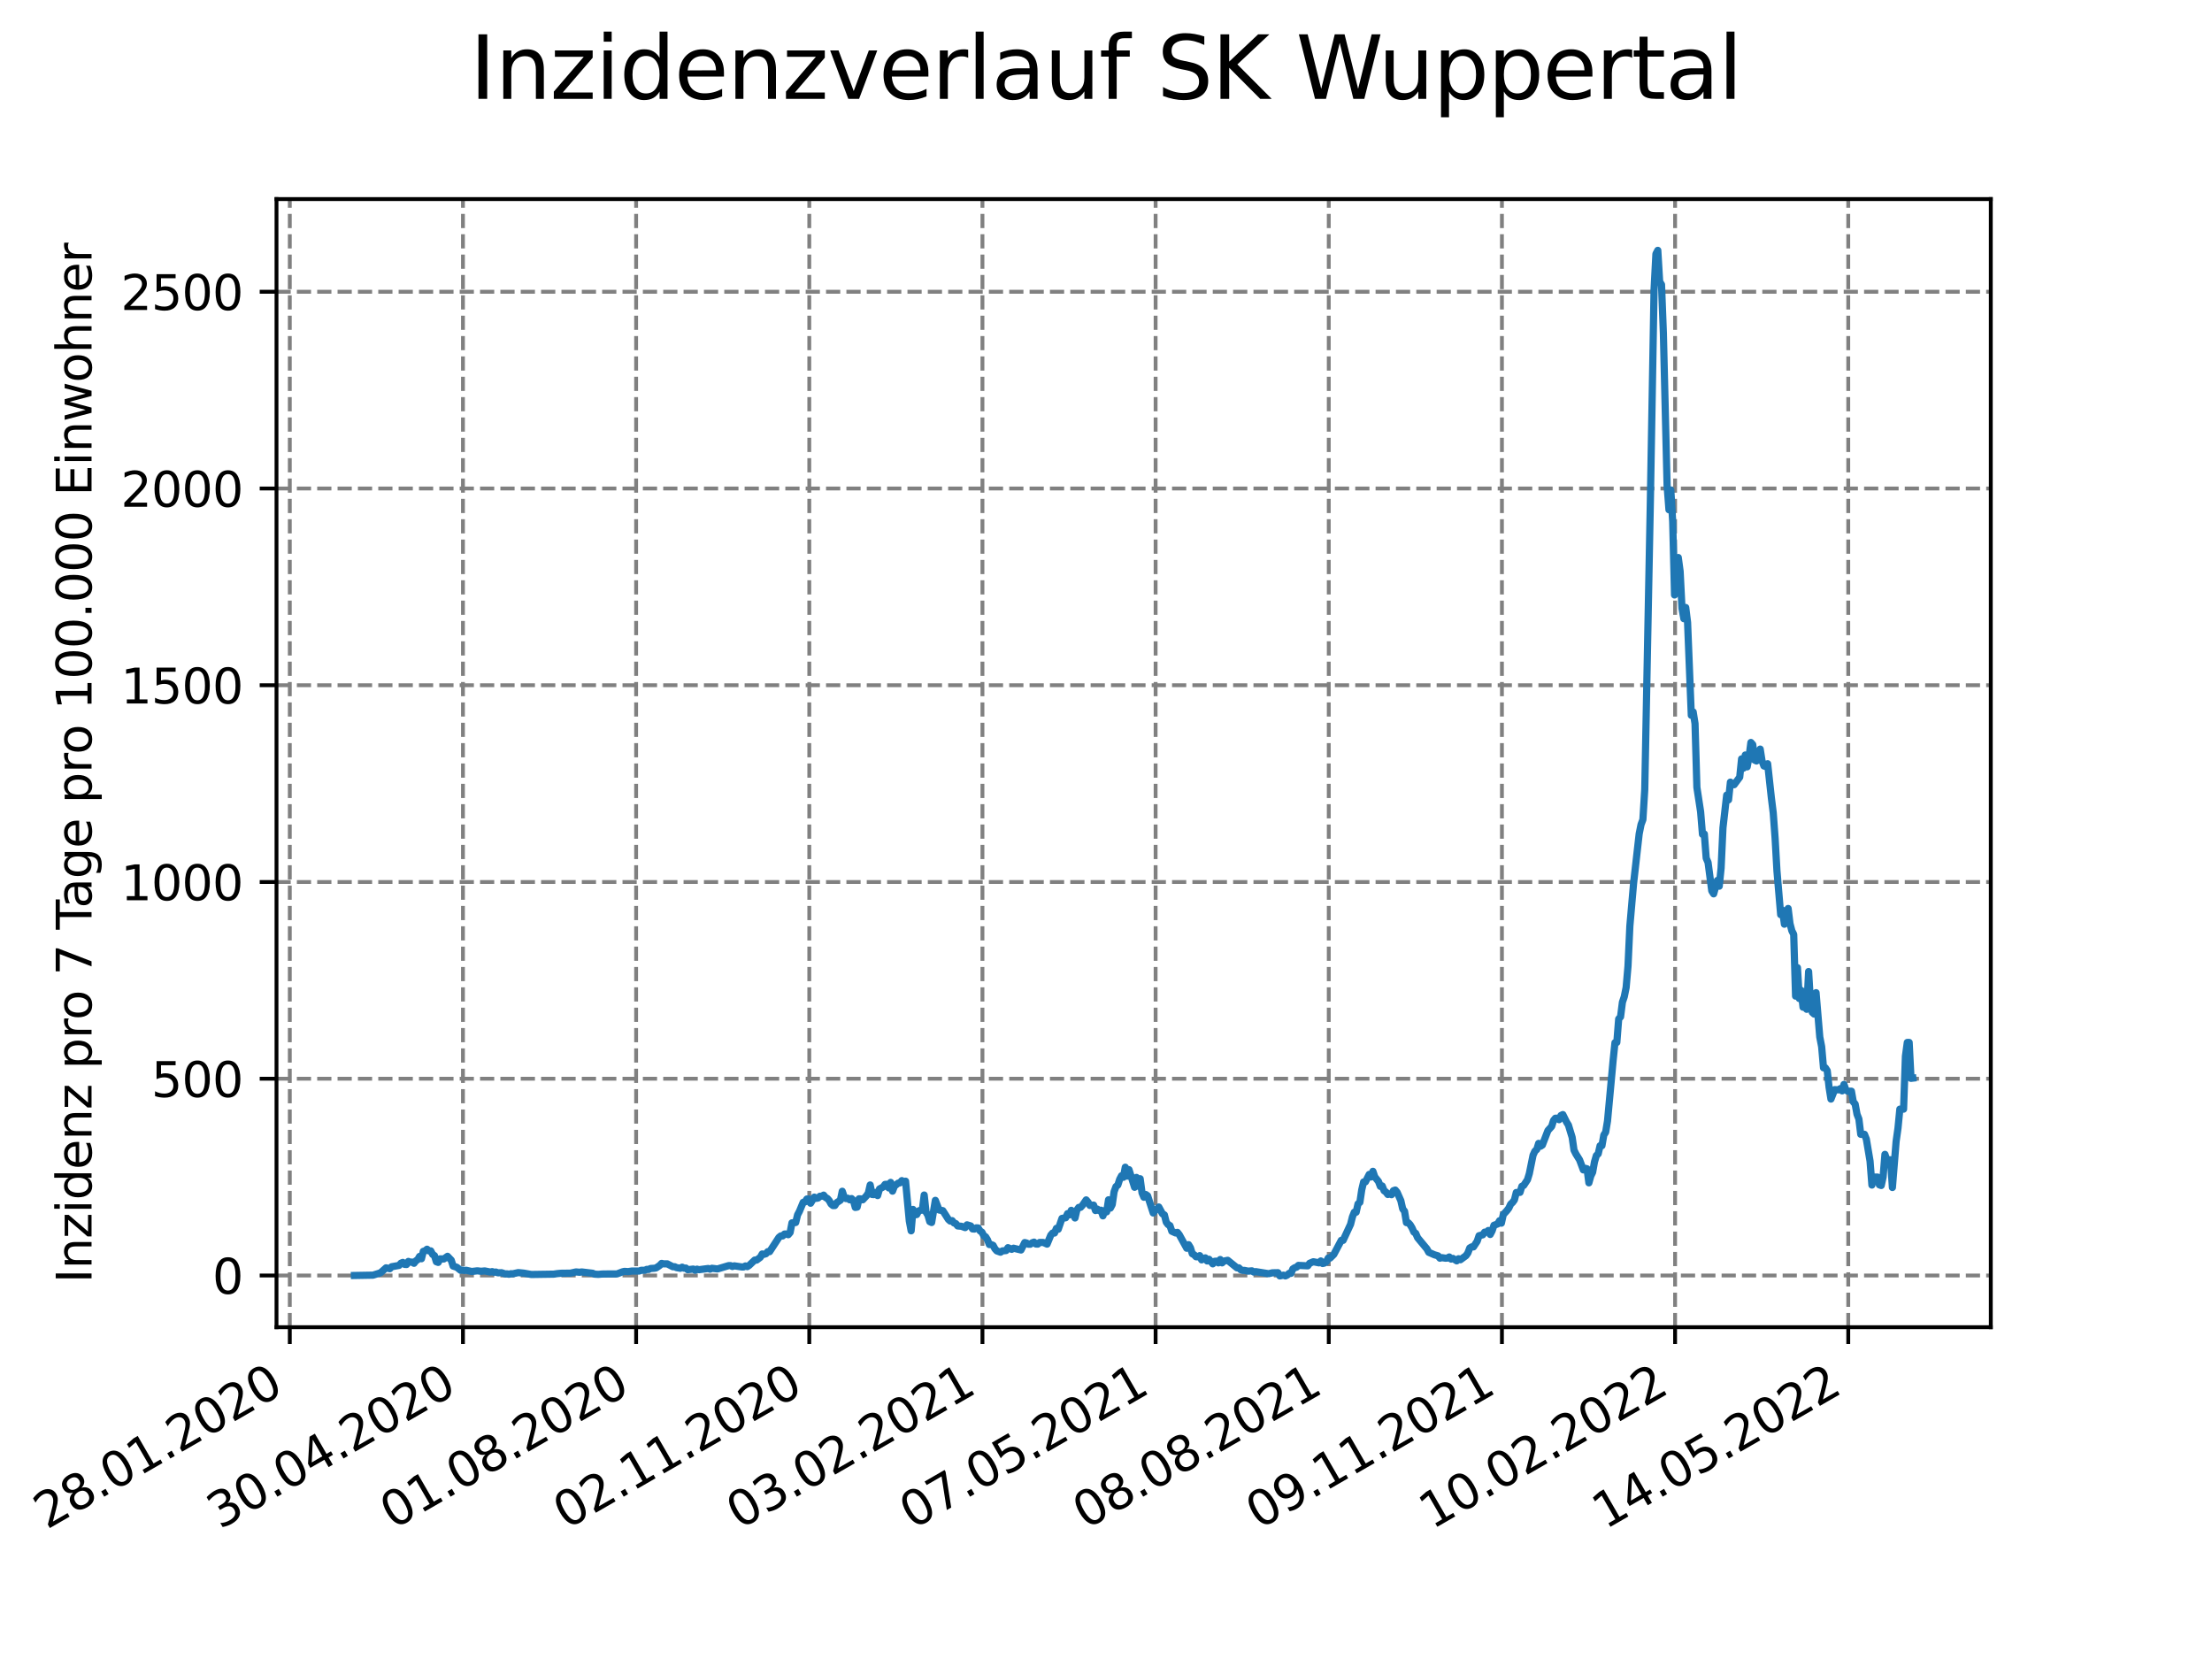 <?xml version="1.0" encoding="utf-8" standalone="no"?>
<!DOCTYPE svg PUBLIC "-//W3C//DTD SVG 1.1//EN"
  "http://www.w3.org/Graphics/SVG/1.1/DTD/svg11.dtd">
<svg xmlns:xlink="http://www.w3.org/1999/xlink" width="460.8pt" height="345.6pt" viewBox="0 0 460.8 345.6" xmlns="http://www.w3.org/2000/svg" version="1.1">
 <defs>
  <style type="text/css">*{stroke-linejoin: round; stroke-linecap: butt}</style>
 </defs>
 <g id="figure_1">
  <g id="patch_1">
   <path d="M 0 345.6 
L 460.8 345.6 
L 460.8 0 
L 0 0 
z
" style="fill: #ffffff"/>
  </g>
  <g id="axes_1">
   <g id="patch_2">
    <path d="M 57.6 276.48 
L 414.72 276.48 
L 414.72 41.472 
L 57.6 41.472 
z
" style="fill: #ffffff"/>
   </g>
   <g id="matplotlib.axis_1">
    <g id="xtick_1">
     <g id="line2d_1">
      <path d="M 60.37 276.48 
L 60.37 41.472 
" clip-path="url(#p3576ab2df7)" style="fill: none; stroke-dasharray: 2.96,1.28; stroke-dashoffset: 0; stroke: #808080; stroke-width: 0.8"/>
     </g>
     <g id="line2d_2">
      <defs>
       <path id="m876a65dd38" d="M 0 0 
L 0 3.5 
" style="stroke: #000000; stroke-width: 0.8"/>
      </defs>
      <g>
       <use xlink:href="#m876a65dd38" x="60.37" y="276.48" style="stroke: #000000; stroke-width: 0.8"/>
      </g>
     </g>
     <g id="text_1">
      <!-- 28.01.2020 -->
      <g transform="translate(9.745 318.689)rotate(-30)scale(0.1 -0.1)">
       <defs>
        <path id="DejaVuSans-32" d="M 1228 531 
L 3431 531 
L 3431 0 
L 469 0 
L 469 531 
Q 828 903 1448 1529 
Q 2069 2156 2228 2338 
Q 2531 2678 2651 2914 
Q 2772 3150 2772 3378 
Q 2772 3750 2511 3984 
Q 2250 4219 1831 4219 
Q 1534 4219 1204 4116 
Q 875 4013 500 3803 
L 500 4441 
Q 881 4594 1212 4672 
Q 1544 4750 1819 4750 
Q 2544 4750 2975 4387 
Q 3406 4025 3406 3419 
Q 3406 3131 3298 2873 
Q 3191 2616 2906 2266 
Q 2828 2175 2409 1742 
Q 1991 1309 1228 531 
z
" transform="scale(0.016)"/>
        <path id="DejaVuSans-38" d="M 2034 2216 
Q 1584 2216 1326 1975 
Q 1069 1734 1069 1313 
Q 1069 891 1326 650 
Q 1584 409 2034 409 
Q 2484 409 2743 651 
Q 3003 894 3003 1313 
Q 3003 1734 2745 1975 
Q 2488 2216 2034 2216 
z
M 1403 2484 
Q 997 2584 770 2862 
Q 544 3141 544 3541 
Q 544 4100 942 4425 
Q 1341 4750 2034 4750 
Q 2731 4750 3128 4425 
Q 3525 4100 3525 3541 
Q 3525 3141 3298 2862 
Q 3072 2584 2669 2484 
Q 3125 2378 3379 2068 
Q 3634 1759 3634 1313 
Q 3634 634 3220 271 
Q 2806 -91 2034 -91 
Q 1263 -91 848 271 
Q 434 634 434 1313 
Q 434 1759 690 2068 
Q 947 2378 1403 2484 
z
M 1172 3481 
Q 1172 3119 1398 2916 
Q 1625 2713 2034 2713 
Q 2441 2713 2670 2916 
Q 2900 3119 2900 3481 
Q 2900 3844 2670 4047 
Q 2441 4250 2034 4250 
Q 1625 4250 1398 4047 
Q 1172 3844 1172 3481 
z
" transform="scale(0.016)"/>
        <path id="DejaVuSans-2e" d="M 684 794 
L 1344 794 
L 1344 0 
L 684 0 
L 684 794 
z
" transform="scale(0.016)"/>
        <path id="DejaVuSans-30" d="M 2034 4250 
Q 1547 4250 1301 3770 
Q 1056 3291 1056 2328 
Q 1056 1369 1301 889 
Q 1547 409 2034 409 
Q 2525 409 2770 889 
Q 3016 1369 3016 2328 
Q 3016 3291 2770 3770 
Q 2525 4250 2034 4250 
z
M 2034 4750 
Q 2819 4750 3233 4129 
Q 3647 3509 3647 2328 
Q 3647 1150 3233 529 
Q 2819 -91 2034 -91 
Q 1250 -91 836 529 
Q 422 1150 422 2328 
Q 422 3509 836 4129 
Q 1250 4750 2034 4750 
z
" transform="scale(0.016)"/>
        <path id="DejaVuSans-31" d="M 794 531 
L 1825 531 
L 1825 4091 
L 703 3866 
L 703 4441 
L 1819 4666 
L 2450 4666 
L 2450 531 
L 3481 531 
L 3481 0 
L 794 0 
L 794 531 
z
" transform="scale(0.016)"/>
       </defs>
       <use xlink:href="#DejaVuSans-32"/>
       <use xlink:href="#DejaVuSans-38" x="63.623"/>
       <use xlink:href="#DejaVuSans-2e" x="127.246"/>
       <use xlink:href="#DejaVuSans-30" x="159.033"/>
       <use xlink:href="#DejaVuSans-31" x="222.656"/>
       <use xlink:href="#DejaVuSans-2e" x="286.279"/>
       <use xlink:href="#DejaVuSans-32" x="318.066"/>
       <use xlink:href="#DejaVuSans-30" x="381.689"/>
       <use xlink:href="#DejaVuSans-32" x="445.312"/>
       <use xlink:href="#DejaVuSans-30" x="508.936"/>
      </g>
     </g>
    </g>
    <g id="xtick_2">
     <g id="line2d_3">
      <path d="M 96.443 276.48 
L 96.443 41.472 
" clip-path="url(#p3576ab2df7)" style="fill: none; stroke-dasharray: 2.96,1.28; stroke-dashoffset: 0; stroke: #808080; stroke-width: 0.8"/>
     </g>
     <g id="line2d_4">
      <g>
       <use xlink:href="#m876a65dd38" x="96.443" y="276.48" style="stroke: #000000; stroke-width: 0.8"/>
      </g>
     </g>
     <g id="text_2">
      <!-- 30.04.2020 -->
      <g transform="translate(45.818 318.689)rotate(-30)scale(0.1 -0.1)">
       <defs>
        <path id="DejaVuSans-33" d="M 2597 2516 
Q 3050 2419 3304 2112 
Q 3559 1806 3559 1356 
Q 3559 666 3084 287 
Q 2609 -91 1734 -91 
Q 1441 -91 1130 -33 
Q 819 25 488 141 
L 488 750 
Q 750 597 1062 519 
Q 1375 441 1716 441 
Q 2309 441 2620 675 
Q 2931 909 2931 1356 
Q 2931 1769 2642 2001 
Q 2353 2234 1838 2234 
L 1294 2234 
L 1294 2753 
L 1863 2753 
Q 2328 2753 2575 2939 
Q 2822 3125 2822 3475 
Q 2822 3834 2567 4026 
Q 2313 4219 1838 4219 
Q 1578 4219 1281 4162 
Q 984 4106 628 3988 
L 628 4550 
Q 988 4650 1302 4700 
Q 1616 4750 1894 4750 
Q 2613 4750 3031 4423 
Q 3450 4097 3450 3541 
Q 3450 3153 3228 2886 
Q 3006 2619 2597 2516 
z
" transform="scale(0.016)"/>
        <path id="DejaVuSans-34" d="M 2419 4116 
L 825 1625 
L 2419 1625 
L 2419 4116 
z
M 2253 4666 
L 3047 4666 
L 3047 1625 
L 3713 1625 
L 3713 1100 
L 3047 1100 
L 3047 0 
L 2419 0 
L 2419 1100 
L 313 1100 
L 313 1709 
L 2253 4666 
z
" transform="scale(0.016)"/>
       </defs>
       <use xlink:href="#DejaVuSans-33"/>
       <use xlink:href="#DejaVuSans-30" x="63.623"/>
       <use xlink:href="#DejaVuSans-2e" x="127.246"/>
       <use xlink:href="#DejaVuSans-30" x="159.033"/>
       <use xlink:href="#DejaVuSans-34" x="222.656"/>
       <use xlink:href="#DejaVuSans-2e" x="286.279"/>
       <use xlink:href="#DejaVuSans-32" x="318.066"/>
       <use xlink:href="#DejaVuSans-30" x="381.689"/>
       <use xlink:href="#DejaVuSans-32" x="445.312"/>
       <use xlink:href="#DejaVuSans-30" x="508.936"/>
      </g>
     </g>
    </g>
    <g id="xtick_3">
     <g id="line2d_5">
      <path d="M 132.516 276.48 
L 132.516 41.472 
" clip-path="url(#p3576ab2df7)" style="fill: none; stroke-dasharray: 2.96,1.28; stroke-dashoffset: 0; stroke: #808080; stroke-width: 0.8"/>
     </g>
     <g id="line2d_6">
      <g>
       <use xlink:href="#m876a65dd38" x="132.516" y="276.48" style="stroke: #000000; stroke-width: 0.8"/>
      </g>
     </g>
     <g id="text_3">
      <!-- 01.08.2020 -->
      <g transform="translate(81.89 318.689)rotate(-30)scale(0.1 -0.1)">
       <use xlink:href="#DejaVuSans-30"/>
       <use xlink:href="#DejaVuSans-31" x="63.623"/>
       <use xlink:href="#DejaVuSans-2e" x="127.246"/>
       <use xlink:href="#DejaVuSans-30" x="159.033"/>
       <use xlink:href="#DejaVuSans-38" x="222.656"/>
       <use xlink:href="#DejaVuSans-2e" x="286.279"/>
       <use xlink:href="#DejaVuSans-32" x="318.066"/>
       <use xlink:href="#DejaVuSans-30" x="381.689"/>
       <use xlink:href="#DejaVuSans-32" x="445.312"/>
       <use xlink:href="#DejaVuSans-30" x="508.936"/>
      </g>
     </g>
    </g>
    <g id="xtick_4">
     <g id="line2d_7">
      <path d="M 168.588 276.48 
L 168.588 41.472 
" clip-path="url(#p3576ab2df7)" style="fill: none; stroke-dasharray: 2.96,1.28; stroke-dashoffset: 0; stroke: #808080; stroke-width: 0.8"/>
     </g>
     <g id="line2d_8">
      <g>
       <use xlink:href="#m876a65dd38" x="168.588" y="276.48" style="stroke: #000000; stroke-width: 0.8"/>
      </g>
     </g>
     <g id="text_4">
      <!-- 02.11.2020 -->
      <g transform="translate(117.963 318.689)rotate(-30)scale(0.1 -0.1)">
       <use xlink:href="#DejaVuSans-30"/>
       <use xlink:href="#DejaVuSans-32" x="63.623"/>
       <use xlink:href="#DejaVuSans-2e" x="127.246"/>
       <use xlink:href="#DejaVuSans-31" x="159.033"/>
       <use xlink:href="#DejaVuSans-31" x="222.656"/>
       <use xlink:href="#DejaVuSans-2e" x="286.279"/>
       <use xlink:href="#DejaVuSans-32" x="318.066"/>
       <use xlink:href="#DejaVuSans-30" x="381.689"/>
       <use xlink:href="#DejaVuSans-32" x="445.312"/>
       <use xlink:href="#DejaVuSans-30" x="508.936"/>
      </g>
     </g>
    </g>
    <g id="xtick_5">
     <g id="line2d_9">
      <path d="M 204.661 276.48 
L 204.661 41.472 
" clip-path="url(#p3576ab2df7)" style="fill: none; stroke-dasharray: 2.96,1.28; stroke-dashoffset: 0; stroke: #808080; stroke-width: 0.8"/>
     </g>
     <g id="line2d_10">
      <g>
       <use xlink:href="#m876a65dd38" x="204.661" y="276.48" style="stroke: #000000; stroke-width: 0.8"/>
      </g>
     </g>
     <g id="text_5">
      <!-- 03.02.2021 -->
      <g transform="translate(154.036 318.689)rotate(-30)scale(0.1 -0.1)">
       <use xlink:href="#DejaVuSans-30"/>
       <use xlink:href="#DejaVuSans-33" x="63.623"/>
       <use xlink:href="#DejaVuSans-2e" x="127.246"/>
       <use xlink:href="#DejaVuSans-30" x="159.033"/>
       <use xlink:href="#DejaVuSans-32" x="222.656"/>
       <use xlink:href="#DejaVuSans-2e" x="286.279"/>
       <use xlink:href="#DejaVuSans-32" x="318.066"/>
       <use xlink:href="#DejaVuSans-30" x="381.689"/>
       <use xlink:href="#DejaVuSans-32" x="445.312"/>
       <use xlink:href="#DejaVuSans-31" x="508.936"/>
      </g>
     </g>
    </g>
    <g id="xtick_6">
     <g id="line2d_11">
      <path d="M 240.734 276.48 
L 240.734 41.472 
" clip-path="url(#p3576ab2df7)" style="fill: none; stroke-dasharray: 2.96,1.28; stroke-dashoffset: 0; stroke: #808080; stroke-width: 0.8"/>
     </g>
     <g id="line2d_12">
      <g>
       <use xlink:href="#m876a65dd38" x="240.734" y="276.48" style="stroke: #000000; stroke-width: 0.8"/>
      </g>
     </g>
     <g id="text_6">
      <!-- 07.05.2021 -->
      <g transform="translate(190.109 318.689)rotate(-30)scale(0.1 -0.1)">
       <defs>
        <path id="DejaVuSans-37" d="M 525 4666 
L 3525 4666 
L 3525 4397 
L 1831 0 
L 1172 0 
L 2766 4134 
L 525 4134 
L 525 4666 
z
" transform="scale(0.016)"/>
        <path id="DejaVuSans-35" d="M 691 4666 
L 3169 4666 
L 3169 4134 
L 1269 4134 
L 1269 2991 
Q 1406 3038 1543 3061 
Q 1681 3084 1819 3084 
Q 2600 3084 3056 2656 
Q 3513 2228 3513 1497 
Q 3513 744 3044 326 
Q 2575 -91 1722 -91 
Q 1428 -91 1123 -41 
Q 819 9 494 109 
L 494 744 
Q 775 591 1075 516 
Q 1375 441 1709 441 
Q 2250 441 2565 725 
Q 2881 1009 2881 1497 
Q 2881 1984 2565 2268 
Q 2250 2553 1709 2553 
Q 1456 2553 1204 2497 
Q 953 2441 691 2322 
L 691 4666 
z
" transform="scale(0.016)"/>
       </defs>
       <use xlink:href="#DejaVuSans-30"/>
       <use xlink:href="#DejaVuSans-37" x="63.623"/>
       <use xlink:href="#DejaVuSans-2e" x="127.246"/>
       <use xlink:href="#DejaVuSans-30" x="159.033"/>
       <use xlink:href="#DejaVuSans-35" x="222.656"/>
       <use xlink:href="#DejaVuSans-2e" x="286.279"/>
       <use xlink:href="#DejaVuSans-32" x="318.066"/>
       <use xlink:href="#DejaVuSans-30" x="381.689"/>
       <use xlink:href="#DejaVuSans-32" x="445.312"/>
       <use xlink:href="#DejaVuSans-31" x="508.936"/>
      </g>
     </g>
    </g>
    <g id="xtick_7">
     <g id="line2d_13">
      <path d="M 276.806 276.48 
L 276.806 41.472 
" clip-path="url(#p3576ab2df7)" style="fill: none; stroke-dasharray: 2.96,1.28; stroke-dashoffset: 0; stroke: #808080; stroke-width: 0.8"/>
     </g>
     <g id="line2d_14">
      <g>
       <use xlink:href="#m876a65dd38" x="276.806" y="276.48" style="stroke: #000000; stroke-width: 0.8"/>
      </g>
     </g>
     <g id="text_7">
      <!-- 08.08.2021 -->
      <g transform="translate(226.181 318.689)rotate(-30)scale(0.1 -0.1)">
       <use xlink:href="#DejaVuSans-30"/>
       <use xlink:href="#DejaVuSans-38" x="63.623"/>
       <use xlink:href="#DejaVuSans-2e" x="127.246"/>
       <use xlink:href="#DejaVuSans-30" x="159.033"/>
       <use xlink:href="#DejaVuSans-38" x="222.656"/>
       <use xlink:href="#DejaVuSans-2e" x="286.279"/>
       <use xlink:href="#DejaVuSans-32" x="318.066"/>
       <use xlink:href="#DejaVuSans-30" x="381.689"/>
       <use xlink:href="#DejaVuSans-32" x="445.312"/>
       <use xlink:href="#DejaVuSans-31" x="508.936"/>
      </g>
     </g>
    </g>
    <g id="xtick_8">
     <g id="line2d_15">
      <path d="M 312.879 276.48 
L 312.879 41.472 
" clip-path="url(#p3576ab2df7)" style="fill: none; stroke-dasharray: 2.96,1.28; stroke-dashoffset: 0; stroke: #808080; stroke-width: 0.8"/>
     </g>
     <g id="line2d_16">
      <g>
       <use xlink:href="#m876a65dd38" x="312.879" y="276.48" style="stroke: #000000; stroke-width: 0.8"/>
      </g>
     </g>
     <g id="text_8">
      <!-- 09.11.2021 -->
      <g transform="translate(262.254 318.689)rotate(-30)scale(0.1 -0.1)">
       <defs>
        <path id="DejaVuSans-39" d="M 703 97 
L 703 672 
Q 941 559 1184 500 
Q 1428 441 1663 441 
Q 2288 441 2617 861 
Q 2947 1281 2994 2138 
Q 2813 1869 2534 1725 
Q 2256 1581 1919 1581 
Q 1219 1581 811 2004 
Q 403 2428 403 3163 
Q 403 3881 828 4315 
Q 1253 4750 1959 4750 
Q 2769 4750 3195 4129 
Q 3622 3509 3622 2328 
Q 3622 1225 3098 567 
Q 2575 -91 1691 -91 
Q 1453 -91 1209 -44 
Q 966 3 703 97 
z
M 1959 2075 
Q 2384 2075 2632 2365 
Q 2881 2656 2881 3163 
Q 2881 3666 2632 3958 
Q 2384 4250 1959 4250 
Q 1534 4250 1286 3958 
Q 1038 3666 1038 3163 
Q 1038 2656 1286 2365 
Q 1534 2075 1959 2075 
z
" transform="scale(0.016)"/>
       </defs>
       <use xlink:href="#DejaVuSans-30"/>
       <use xlink:href="#DejaVuSans-39" x="63.623"/>
       <use xlink:href="#DejaVuSans-2e" x="127.246"/>
       <use xlink:href="#DejaVuSans-31" x="159.033"/>
       <use xlink:href="#DejaVuSans-31" x="222.656"/>
       <use xlink:href="#DejaVuSans-2e" x="286.279"/>
       <use xlink:href="#DejaVuSans-32" x="318.066"/>
       <use xlink:href="#DejaVuSans-30" x="381.689"/>
       <use xlink:href="#DejaVuSans-32" x="445.312"/>
       <use xlink:href="#DejaVuSans-31" x="508.936"/>
      </g>
     </g>
    </g>
    <g id="xtick_9">
     <g id="line2d_17">
      <path d="M 348.952 276.48 
L 348.952 41.472 
" clip-path="url(#p3576ab2df7)" style="fill: none; stroke-dasharray: 2.96,1.28; stroke-dashoffset: 0; stroke: #808080; stroke-width: 0.8"/>
     </g>
     <g id="line2d_18">
      <g>
       <use xlink:href="#m876a65dd38" x="348.952" y="276.48" style="stroke: #000000; stroke-width: 0.8"/>
      </g>
     </g>
     <g id="text_9">
      <!-- 10.02.2022 -->
      <g transform="translate(298.327 318.689)rotate(-30)scale(0.1 -0.1)">
       <use xlink:href="#DejaVuSans-31"/>
       <use xlink:href="#DejaVuSans-30" x="63.623"/>
       <use xlink:href="#DejaVuSans-2e" x="127.246"/>
       <use xlink:href="#DejaVuSans-30" x="159.033"/>
       <use xlink:href="#DejaVuSans-32" x="222.656"/>
       <use xlink:href="#DejaVuSans-2e" x="286.279"/>
       <use xlink:href="#DejaVuSans-32" x="318.066"/>
       <use xlink:href="#DejaVuSans-30" x="381.689"/>
       <use xlink:href="#DejaVuSans-32" x="445.312"/>
       <use xlink:href="#DejaVuSans-32" x="508.936"/>
      </g>
     </g>
    </g>
    <g id="xtick_10">
     <g id="line2d_19">
      <path d="M 385.025 276.48 
L 385.025 41.472 
" clip-path="url(#p3576ab2df7)" style="fill: none; stroke-dasharray: 2.96,1.28; stroke-dashoffset: 0; stroke: #808080; stroke-width: 0.8"/>
     </g>
     <g id="line2d_20">
      <g>
       <use xlink:href="#m876a65dd38" x="385.025" y="276.48" style="stroke: #000000; stroke-width: 0.8"/>
      </g>
     </g>
     <g id="text_10">
      <!-- 14.05.2022 -->
      <g transform="translate(334.399 318.689)rotate(-30)scale(0.1 -0.1)">
       <use xlink:href="#DejaVuSans-31"/>
       <use xlink:href="#DejaVuSans-34" x="63.623"/>
       <use xlink:href="#DejaVuSans-2e" x="127.246"/>
       <use xlink:href="#DejaVuSans-30" x="159.033"/>
       <use xlink:href="#DejaVuSans-35" x="222.656"/>
       <use xlink:href="#DejaVuSans-2e" x="286.279"/>
       <use xlink:href="#DejaVuSans-32" x="318.066"/>
       <use xlink:href="#DejaVuSans-30" x="381.689"/>
       <use xlink:href="#DejaVuSans-32" x="445.312"/>
       <use xlink:href="#DejaVuSans-32" x="508.936"/>
      </g>
     </g>
    </g>
   </g>
   <g id="matplotlib.axis_2">
    <g id="ytick_1">
     <g id="line2d_21">
      <path d="M 57.6 265.705 
L 414.72 265.705 
" clip-path="url(#p3576ab2df7)" style="fill: none; stroke-dasharray: 2.96,1.28; stroke-dashoffset: 0; stroke: #808080; stroke-width: 0.8"/>
     </g>
     <g id="line2d_22">
      <defs>
       <path id="m6c3a630c2f" d="M 0 0 
L -3.5 0 
" style="stroke: #000000; stroke-width: 0.8"/>
      </defs>
      <g>
       <use xlink:href="#m6c3a630c2f" x="57.6" y="265.705" style="stroke: #000000; stroke-width: 0.8"/>
      </g>
     </g>
     <g id="text_11">
      <!-- 0 -->
      <g transform="translate(44.237 269.505)scale(0.1 -0.1)">
       <use xlink:href="#DejaVuSans-30"/>
      </g>
     </g>
    </g>
    <g id="ytick_2">
     <g id="line2d_23">
      <path d="M 57.6 224.72 
L 414.72 224.72 
" clip-path="url(#p3576ab2df7)" style="fill: none; stroke-dasharray: 2.96,1.28; stroke-dashoffset: 0; stroke: #808080; stroke-width: 0.8"/>
     </g>
     <g id="line2d_24">
      <g>
       <use xlink:href="#m6c3a630c2f" x="57.6" y="224.72" style="stroke: #000000; stroke-width: 0.8"/>
      </g>
     </g>
     <g id="text_12">
      <!-- 500 -->
      <g transform="translate(31.512 228.519)scale(0.1 -0.1)">
       <use xlink:href="#DejaVuSans-35"/>
       <use xlink:href="#DejaVuSans-30" x="63.623"/>
       <use xlink:href="#DejaVuSans-30" x="127.246"/>
      </g>
     </g>
    </g>
    <g id="ytick_3">
     <g id="line2d_25">
      <path d="M 57.6 183.734 
L 414.72 183.734 
" clip-path="url(#p3576ab2df7)" style="fill: none; stroke-dasharray: 2.96,1.28; stroke-dashoffset: 0; stroke: #808080; stroke-width: 0.8"/>
     </g>
     <g id="line2d_26">
      <g>
       <use xlink:href="#m6c3a630c2f" x="57.6" y="183.734" style="stroke: #000000; stroke-width: 0.8"/>
      </g>
     </g>
     <g id="text_13">
      <!-- 1000 -->
      <g transform="translate(25.15 187.533)scale(0.1 -0.1)">
       <use xlink:href="#DejaVuSans-31"/>
       <use xlink:href="#DejaVuSans-30" x="63.623"/>
       <use xlink:href="#DejaVuSans-30" x="127.246"/>
       <use xlink:href="#DejaVuSans-30" x="190.869"/>
      </g>
     </g>
    </g>
    <g id="ytick_4">
     <g id="line2d_27">
      <path d="M 57.6 142.748 
L 414.72 142.748 
" clip-path="url(#p3576ab2df7)" style="fill: none; stroke-dasharray: 2.96,1.28; stroke-dashoffset: 0; stroke: #808080; stroke-width: 0.8"/>
     </g>
     <g id="line2d_28">
      <g>
       <use xlink:href="#m6c3a630c2f" x="57.6" y="142.748" style="stroke: #000000; stroke-width: 0.8"/>
      </g>
     </g>
     <g id="text_14">
      <!-- 1500 -->
      <g transform="translate(25.15 146.547)scale(0.1 -0.1)">
       <use xlink:href="#DejaVuSans-31"/>
       <use xlink:href="#DejaVuSans-35" x="63.623"/>
       <use xlink:href="#DejaVuSans-30" x="127.246"/>
       <use xlink:href="#DejaVuSans-30" x="190.869"/>
      </g>
     </g>
    </g>
    <g id="ytick_5">
     <g id="line2d_29">
      <path d="M 57.6 101.762 
L 414.72 101.762 
" clip-path="url(#p3576ab2df7)" style="fill: none; stroke-dasharray: 2.96,1.28; stroke-dashoffset: 0; stroke: #808080; stroke-width: 0.8"/>
     </g>
     <g id="line2d_30">
      <g>
       <use xlink:href="#m6c3a630c2f" x="57.6" y="101.762" style="stroke: #000000; stroke-width: 0.8"/>
      </g>
     </g>
     <g id="text_15">
      <!-- 2000 -->
      <g transform="translate(25.15 105.561)scale(0.1 -0.1)">
       <use xlink:href="#DejaVuSans-32"/>
       <use xlink:href="#DejaVuSans-30" x="63.623"/>
       <use xlink:href="#DejaVuSans-30" x="127.246"/>
       <use xlink:href="#DejaVuSans-30" x="190.869"/>
      </g>
     </g>
    </g>
    <g id="ytick_6">
     <g id="line2d_31">
      <path d="M 57.6 60.776 
L 414.72 60.776 
" clip-path="url(#p3576ab2df7)" style="fill: none; stroke-dasharray: 2.96,1.28; stroke-dashoffset: 0; stroke: #808080; stroke-width: 0.8"/>
     </g>
     <g id="line2d_32">
      <g>
       <use xlink:href="#m6c3a630c2f" x="57.6" y="60.776" style="stroke: #000000; stroke-width: 0.8"/>
      </g>
     </g>
     <g id="text_16">
      <!-- 2500 -->
      <g transform="translate(25.15 64.575)scale(0.1 -0.1)">
       <use xlink:href="#DejaVuSans-32"/>
       <use xlink:href="#DejaVuSans-35" x="63.623"/>
       <use xlink:href="#DejaVuSans-30" x="127.246"/>
       <use xlink:href="#DejaVuSans-30" x="190.869"/>
      </g>
     </g>
    </g>
    <g id="text_17">
     <!-- Inzidenz pro 7 Tage pro 100.000 Einwohner -->
     <g transform="translate(19.07 267.301)rotate(-90)scale(0.1 -0.1)">
      <defs>
       <path id="DejaVuSans-49" d="M 628 4666 
L 1259 4666 
L 1259 0 
L 628 0 
L 628 4666 
z
" transform="scale(0.016)"/>
       <path id="DejaVuSans-6e" d="M 3513 2113 
L 3513 0 
L 2938 0 
L 2938 2094 
Q 2938 2591 2744 2837 
Q 2550 3084 2163 3084 
Q 1697 3084 1428 2787 
Q 1159 2491 1159 1978 
L 1159 0 
L 581 0 
L 581 3500 
L 1159 3500 
L 1159 2956 
Q 1366 3272 1645 3428 
Q 1925 3584 2291 3584 
Q 2894 3584 3203 3211 
Q 3513 2838 3513 2113 
z
" transform="scale(0.016)"/>
       <path id="DejaVuSans-7a" d="M 353 3500 
L 3084 3500 
L 3084 2975 
L 922 459 
L 3084 459 
L 3084 0 
L 275 0 
L 275 525 
L 2438 3041 
L 353 3041 
L 353 3500 
z
" transform="scale(0.016)"/>
       <path id="DejaVuSans-69" d="M 603 3500 
L 1178 3500 
L 1178 0 
L 603 0 
L 603 3500 
z
M 603 4863 
L 1178 4863 
L 1178 4134 
L 603 4134 
L 603 4863 
z
" transform="scale(0.016)"/>
       <path id="DejaVuSans-64" d="M 2906 2969 
L 2906 4863 
L 3481 4863 
L 3481 0 
L 2906 0 
L 2906 525 
Q 2725 213 2448 61 
Q 2172 -91 1784 -91 
Q 1150 -91 751 415 
Q 353 922 353 1747 
Q 353 2572 751 3078 
Q 1150 3584 1784 3584 
Q 2172 3584 2448 3432 
Q 2725 3281 2906 2969 
z
M 947 1747 
Q 947 1113 1208 752 
Q 1469 391 1925 391 
Q 2381 391 2643 752 
Q 2906 1113 2906 1747 
Q 2906 2381 2643 2742 
Q 2381 3103 1925 3103 
Q 1469 3103 1208 2742 
Q 947 2381 947 1747 
z
" transform="scale(0.016)"/>
       <path id="DejaVuSans-65" d="M 3597 1894 
L 3597 1613 
L 953 1613 
Q 991 1019 1311 708 
Q 1631 397 2203 397 
Q 2534 397 2845 478 
Q 3156 559 3463 722 
L 3463 178 
Q 3153 47 2828 -22 
Q 2503 -91 2169 -91 
Q 1331 -91 842 396 
Q 353 884 353 1716 
Q 353 2575 817 3079 
Q 1281 3584 2069 3584 
Q 2775 3584 3186 3129 
Q 3597 2675 3597 1894 
z
M 3022 2063 
Q 3016 2534 2758 2815 
Q 2500 3097 2075 3097 
Q 1594 3097 1305 2825 
Q 1016 2553 972 2059 
L 3022 2063 
z
" transform="scale(0.016)"/>
       <path id="DejaVuSans-20" transform="scale(0.016)"/>
       <path id="DejaVuSans-70" d="M 1159 525 
L 1159 -1331 
L 581 -1331 
L 581 3500 
L 1159 3500 
L 1159 2969 
Q 1341 3281 1617 3432 
Q 1894 3584 2278 3584 
Q 2916 3584 3314 3078 
Q 3713 2572 3713 1747 
Q 3713 922 3314 415 
Q 2916 -91 2278 -91 
Q 1894 -91 1617 61 
Q 1341 213 1159 525 
z
M 3116 1747 
Q 3116 2381 2855 2742 
Q 2594 3103 2138 3103 
Q 1681 3103 1420 2742 
Q 1159 2381 1159 1747 
Q 1159 1113 1420 752 
Q 1681 391 2138 391 
Q 2594 391 2855 752 
Q 3116 1113 3116 1747 
z
" transform="scale(0.016)"/>
       <path id="DejaVuSans-72" d="M 2631 2963 
Q 2534 3019 2420 3045 
Q 2306 3072 2169 3072 
Q 1681 3072 1420 2755 
Q 1159 2438 1159 1844 
L 1159 0 
L 581 0 
L 581 3500 
L 1159 3500 
L 1159 2956 
Q 1341 3275 1631 3429 
Q 1922 3584 2338 3584 
Q 2397 3584 2469 3576 
Q 2541 3569 2628 3553 
L 2631 2963 
z
" transform="scale(0.016)"/>
       <path id="DejaVuSans-6f" d="M 1959 3097 
Q 1497 3097 1228 2736 
Q 959 2375 959 1747 
Q 959 1119 1226 758 
Q 1494 397 1959 397 
Q 2419 397 2687 759 
Q 2956 1122 2956 1747 
Q 2956 2369 2687 2733 
Q 2419 3097 1959 3097 
z
M 1959 3584 
Q 2709 3584 3137 3096 
Q 3566 2609 3566 1747 
Q 3566 888 3137 398 
Q 2709 -91 1959 -91 
Q 1206 -91 779 398 
Q 353 888 353 1747 
Q 353 2609 779 3096 
Q 1206 3584 1959 3584 
z
" transform="scale(0.016)"/>
       <path id="DejaVuSans-54" d="M -19 4666 
L 3928 4666 
L 3928 4134 
L 2272 4134 
L 2272 0 
L 1638 0 
L 1638 4134 
L -19 4134 
L -19 4666 
z
" transform="scale(0.016)"/>
       <path id="DejaVuSans-61" d="M 2194 1759 
Q 1497 1759 1228 1600 
Q 959 1441 959 1056 
Q 959 750 1161 570 
Q 1363 391 1709 391 
Q 2188 391 2477 730 
Q 2766 1069 2766 1631 
L 2766 1759 
L 2194 1759 
z
M 3341 1997 
L 3341 0 
L 2766 0 
L 2766 531 
Q 2569 213 2275 61 
Q 1981 -91 1556 -91 
Q 1019 -91 701 211 
Q 384 513 384 1019 
Q 384 1609 779 1909 
Q 1175 2209 1959 2209 
L 2766 2209 
L 2766 2266 
Q 2766 2663 2505 2880 
Q 2244 3097 1772 3097 
Q 1472 3097 1187 3025 
Q 903 2953 641 2809 
L 641 3341 
Q 956 3463 1253 3523 
Q 1550 3584 1831 3584 
Q 2591 3584 2966 3190 
Q 3341 2797 3341 1997 
z
" transform="scale(0.016)"/>
       <path id="DejaVuSans-67" d="M 2906 1791 
Q 2906 2416 2648 2759 
Q 2391 3103 1925 3103 
Q 1463 3103 1205 2759 
Q 947 2416 947 1791 
Q 947 1169 1205 825 
Q 1463 481 1925 481 
Q 2391 481 2648 825 
Q 2906 1169 2906 1791 
z
M 3481 434 
Q 3481 -459 3084 -895 
Q 2688 -1331 1869 -1331 
Q 1566 -1331 1297 -1286 
Q 1028 -1241 775 -1147 
L 775 -588 
Q 1028 -725 1275 -790 
Q 1522 -856 1778 -856 
Q 2344 -856 2625 -561 
Q 2906 -266 2906 331 
L 2906 616 
Q 2728 306 2450 153 
Q 2172 0 1784 0 
Q 1141 0 747 490 
Q 353 981 353 1791 
Q 353 2603 747 3093 
Q 1141 3584 1784 3584 
Q 2172 3584 2450 3431 
Q 2728 3278 2906 2969 
L 2906 3500 
L 3481 3500 
L 3481 434 
z
" transform="scale(0.016)"/>
       <path id="DejaVuSans-45" d="M 628 4666 
L 3578 4666 
L 3578 4134 
L 1259 4134 
L 1259 2753 
L 3481 2753 
L 3481 2222 
L 1259 2222 
L 1259 531 
L 3634 531 
L 3634 0 
L 628 0 
L 628 4666 
z
" transform="scale(0.016)"/>
       <path id="DejaVuSans-77" d="M 269 3500 
L 844 3500 
L 1563 769 
L 2278 3500 
L 2956 3500 
L 3675 769 
L 4391 3500 
L 4966 3500 
L 4050 0 
L 3372 0 
L 2619 2869 
L 1863 0 
L 1184 0 
L 269 3500 
z
" transform="scale(0.016)"/>
       <path id="DejaVuSans-68" d="M 3513 2113 
L 3513 0 
L 2938 0 
L 2938 2094 
Q 2938 2591 2744 2837 
Q 2550 3084 2163 3084 
Q 1697 3084 1428 2787 
Q 1159 2491 1159 1978 
L 1159 0 
L 581 0 
L 581 4863 
L 1159 4863 
L 1159 2956 
Q 1366 3272 1645 3428 
Q 1925 3584 2291 3584 
Q 2894 3584 3203 3211 
Q 3513 2838 3513 2113 
z
" transform="scale(0.016)"/>
      </defs>
      <use xlink:href="#DejaVuSans-49"/>
      <use xlink:href="#DejaVuSans-6e" x="29.492"/>
      <use xlink:href="#DejaVuSans-7a" x="92.871"/>
      <use xlink:href="#DejaVuSans-69" x="145.361"/>
      <use xlink:href="#DejaVuSans-64" x="173.145"/>
      <use xlink:href="#DejaVuSans-65" x="236.621"/>
      <use xlink:href="#DejaVuSans-6e" x="298.145"/>
      <use xlink:href="#DejaVuSans-7a" x="361.523"/>
      <use xlink:href="#DejaVuSans-20" x="414.014"/>
      <use xlink:href="#DejaVuSans-70" x="445.801"/>
      <use xlink:href="#DejaVuSans-72" x="509.277"/>
      <use xlink:href="#DejaVuSans-6f" x="548.141"/>
      <use xlink:href="#DejaVuSans-20" x="609.322"/>
      <use xlink:href="#DejaVuSans-37" x="641.109"/>
      <use xlink:href="#DejaVuSans-20" x="704.732"/>
      <use xlink:href="#DejaVuSans-54" x="736.52"/>
      <use xlink:href="#DejaVuSans-61" x="781.104"/>
      <use xlink:href="#DejaVuSans-67" x="842.383"/>
      <use xlink:href="#DejaVuSans-65" x="905.859"/>
      <use xlink:href="#DejaVuSans-20" x="967.383"/>
      <use xlink:href="#DejaVuSans-70" x="999.17"/>
      <use xlink:href="#DejaVuSans-72" x="1062.646"/>
      <use xlink:href="#DejaVuSans-6f" x="1101.51"/>
      <use xlink:href="#DejaVuSans-20" x="1162.691"/>
      <use xlink:href="#DejaVuSans-31" x="1194.479"/>
      <use xlink:href="#DejaVuSans-30" x="1258.102"/>
      <use xlink:href="#DejaVuSans-30" x="1321.725"/>
      <use xlink:href="#DejaVuSans-2e" x="1385.348"/>
      <use xlink:href="#DejaVuSans-30" x="1417.135"/>
      <use xlink:href="#DejaVuSans-30" x="1480.758"/>
      <use xlink:href="#DejaVuSans-30" x="1544.381"/>
      <use xlink:href="#DejaVuSans-20" x="1608.004"/>
      <use xlink:href="#DejaVuSans-45" x="1639.791"/>
      <use xlink:href="#DejaVuSans-69" x="1702.975"/>
      <use xlink:href="#DejaVuSans-6e" x="1730.758"/>
      <use xlink:href="#DejaVuSans-77" x="1794.137"/>
      <use xlink:href="#DejaVuSans-6f" x="1875.924"/>
      <use xlink:href="#DejaVuSans-68" x="1937.105"/>
      <use xlink:href="#DejaVuSans-6e" x="2000.484"/>
      <use xlink:href="#DejaVuSans-65" x="2063.863"/>
      <use xlink:href="#DejaVuSans-72" x="2125.387"/>
     </g>
    </g>
   </g>
   <g id="line2d_33">
    <path d="M 73.833 265.705 
L 77.712 265.636 
L 79.263 265.151 
L 80.427 264.113 
L 81.202 264.297 
L 81.59 263.882 
L 83.142 263.605 
L 83.53 263.143 
L 83.918 262.982 
L 84.305 263.397 
L 84.693 263.42 
L 85.081 262.774 
L 85.469 262.935 
L 85.857 262.912 
L 86.245 263.166 
L 86.633 262.658 
L 87.021 262.404 
L 87.408 261.735 
L 87.796 262.22 
L 88.184 260.673 
L 88.572 260.558 
L 88.96 260.235 
L 89.348 260.581 
L 89.736 260.581 
L 90.124 261.319 
L 90.512 261.573 
L 90.899 262.843 
L 91.287 262.982 
L 91.675 262.243 
L 92.451 262.266 
L 93.227 261.712 
L 94.002 262.52 
L 94.39 263.743 
L 95.166 263.997 
L 95.942 264.621 
L 96.33 264.574 
L 96.718 264.667 
L 97.105 264.621 
L 98.269 264.874 
L 99.433 264.736 
L 100.208 264.828 
L 100.984 264.759 
L 102.148 264.99 
L 102.536 264.898 
L 102.924 265.036 
L 103.312 264.99 
L 103.699 265.151 
L 104.475 265.128 
L 105.251 265.382 
L 105.639 265.359 
L 106.027 265.452 
L 106.415 265.336 
L 106.802 265.359 
L 107.966 265.105 
L 109.13 265.221 
L 110.681 265.498 
L 115.336 265.428 
L 116.112 265.313 
L 116.887 265.244 
L 118.827 265.221 
L 119.99 264.967 
L 120.766 265.036 
L 121.154 264.967 
L 123.481 265.244 
L 123.869 265.428 
L 124.645 265.475 
L 125.421 265.405 
L 126.972 265.382 
L 128.524 265.382 
L 129.687 264.944 
L 130.075 264.851 
L 130.851 264.898 
L 131.627 264.782 
L 133.178 264.782 
L 133.566 264.621 
L 134.342 264.621 
L 134.73 264.436 
L 135.118 264.459 
L 135.505 264.251 
L 136.281 264.205 
L 136.669 264.136 
L 137.445 263.605 
L 137.833 263.189 
L 138.221 263.282 
L 138.996 263.282 
L 140.16 263.882 
L 140.548 263.882 
L 140.936 264.067 
L 141.712 264.205 
L 142.099 263.974 
L 142.487 264.182 
L 142.875 264.159 
L 143.263 264.505 
L 144.039 264.413 
L 144.427 264.367 
L 144.815 264.621 
L 145.202 264.39 
L 145.59 264.505 
L 147.53 264.251 
L 147.918 264.39 
L 148.305 264.205 
L 149.469 264.344 
L 150.245 264.113 
L 151.021 263.882 
L 151.796 263.651 
L 152.184 263.651 
L 152.572 263.836 
L 152.96 263.697 
L 154.512 263.928 
L 154.899 263.928 
L 155.287 263.72 
L 155.675 263.859 
L 156.063 263.605 
L 157.227 262.497 
L 157.615 262.497 
L 158.39 261.92 
L 158.778 261.227 
L 159.166 261.296 
L 159.554 261.181 
L 159.942 260.742 
L 160.33 260.742 
L 162.269 257.765 
L 162.657 257.464 
L 163.045 257.464 
L 163.433 257.072 
L 163.821 257.072 
L 164.208 257.211 
L 164.596 256.749 
L 164.984 254.741 
L 165.76 254.671 
L 166.148 253.078 
L 166.536 252.34 
L 167.312 250.47 
L 167.699 250.378 
L 168.087 249.777 
L 168.475 249.777 
L 168.863 250.655 
L 169.639 249.385 
L 170.027 249.639 
L 170.415 249.57 
L 170.802 249.2 
L 171.19 249.2 
L 171.578 248.969 
L 171.966 249.454 
L 172.354 249.662 
L 172.742 250.101 
L 173.13 250.816 
L 173.518 251.139 
L 173.905 251.139 
L 174.293 250.539 
L 175.069 250.031 
L 175.457 248.162 
L 175.845 249.293 
L 176.233 249.685 
L 176.621 249.616 
L 177.008 249.939 
L 177.396 249.685 
L 177.784 250.101 
L 178.172 251.532 
L 178.56 251.463 
L 178.948 249.731 
L 179.336 249.754 
L 179.724 249.939 
L 180.499 249.108 
L 180.887 248.531 
L 181.275 246.846 
L 181.663 248.831 
L 182.051 248.854 
L 182.439 248.392 
L 182.827 249.062 
L 183.215 247.677 
L 183.99 247.261 
L 184.378 246.73 
L 184.766 246.707 
L 185.154 247.469 
L 185.542 246.315 
L 185.93 248.138 
L 186.318 247.1 
L 187.093 246.476 
L 187.481 246.407 
L 187.869 245.945 
L 188.257 246.246 
L 188.645 246.061 
L 189.421 254.348 
L 189.808 256.403 
L 190.196 251.947 
L 190.584 253.078 
L 190.972 253.009 
L 191.36 252.271 
L 191.748 252.109 
L 192.136 252.109 
L 192.524 248.946 
L 192.912 252.501 
L 193.299 253.148 
L 193.687 254.487 
L 194.075 254.671 
L 194.851 250.054 
L 195.627 252.063 
L 196.402 252.201 
L 197.566 254.025 
L 197.954 254.371 
L 198.342 254.279 
L 198.73 254.764 
L 199.118 254.902 
L 199.505 255.387 
L 200.281 255.456 
L 201.057 255.733 
L 201.445 255.156 
L 202.221 255.387 
L 202.608 256.01 
L 202.996 256.033 
L 203.384 255.779 
L 203.772 255.802 
L 204.16 256.426 
L 204.548 256.68 
L 204.936 257.418 
L 205.324 257.649 
L 205.712 258.272 
L 206.099 259.265 
L 206.487 259.265 
L 206.875 259.427 
L 207.263 260.142 
L 207.651 260.581 
L 208.427 260.858 
L 208.815 260.581 
L 209.59 260.512 
L 209.978 259.911 
L 210.754 260.258 
L 211.142 260.027 
L 212.693 260.396 
L 213.469 258.849 
L 213.857 258.942 
L 214.245 259.196 
L 214.633 259.196 
L 215.021 258.896 
L 215.408 258.757 
L 215.796 259.15 
L 216.184 259.173 
L 216.572 258.826 
L 217.348 258.826 
L 218.124 259.173 
L 218.899 257.303 
L 219.287 256.864 
L 219.675 256.864 
L 220.063 255.895 
L 220.451 256.079 
L 221.227 253.817 
L 222.002 253.679 
L 222.39 252.825 
L 222.778 253.078 
L 223.166 252.132 
L 223.942 253.725 
L 224.33 252.086 
L 224.718 251.532 
L 225.105 251.509 
L 225.493 251.093 
L 226.269 249.962 
L 226.657 250.424 
L 227.045 251.116 
L 227.821 251.047 
L 228.208 252.178 
L 228.596 251.878 
L 228.984 252.201 
L 229.372 252.109 
L 229.76 253.286 
L 230.148 252.178 
L 230.536 252.455 
L 230.924 249.939 
L 231.312 251.67 
L 231.699 250.932 
L 232.087 248.254 
L 232.475 247.192 
L 232.863 246.869 
L 233.251 245.668 
L 233.639 244.93 
L 234.027 245.253 
L 234.415 243.152 
L 234.802 244.999 
L 235.19 243.66 
L 236.354 247.331 
L 236.742 245.276 
L 237.13 247.1 
L 237.518 245.553 
L 237.905 248.485 
L 238.293 249.408 
L 238.681 248.831 
L 239.069 249.108 
L 240.233 252.686 
L 240.621 252.155 
L 241.008 251.878 
L 241.396 251.439 
L 242.172 252.871 
L 242.56 253.078 
L 242.948 254.602 
L 243.336 255.11 
L 243.724 255.318 
L 244.112 256.495 
L 244.887 256.841 
L 245.275 256.726 
L 245.663 257.211 
L 247.215 260.027 
L 247.602 259.288 
L 247.99 259.934 
L 248.378 261.181 
L 248.766 261.389 
L 249.154 261.804 
L 249.542 261.827 
L 249.93 261.573 
L 250.318 262.451 
L 251.093 262.035 
L 251.481 262.681 
L 251.869 262.335 
L 252.645 263.282 
L 253.033 262.751 
L 253.421 262.728 
L 253.808 263.074 
L 254.196 262.381 
L 254.584 263.074 
L 254.972 262.705 
L 255.748 262.543 
L 257.687 264.113 
L 258.075 264.113 
L 258.463 264.505 
L 258.851 264.644 
L 259.239 264.644 
L 260.015 264.805 
L 260.79 264.736 
L 261.178 264.99 
L 261.566 264.898 
L 264.281 265.336 
L 265.057 265.151 
L 266.221 265.128 
L 266.608 265.798 
L 267.384 265.636 
L 267.772 265.798 
L 268.16 265.613 
L 268.548 265.267 
L 268.936 265.267 
L 269.324 264.344 
L 269.712 264.09 
L 270.099 263.974 
L 270.487 263.605 
L 272.427 263.697 
L 272.815 263.166 
L 273.59 262.843 
L 274.754 263.074 
L 275.142 262.681 
L 275.53 263.212 
L 275.918 263.12 
L 276.305 262.843 
L 276.693 262.081 
L 277.081 262.081 
L 277.857 261.319 
L 279.408 258.388 
L 279.796 258.388 
L 281.348 255.041 
L 281.736 253.494 
L 282.124 252.524 
L 282.512 252.524 
L 282.899 250.793 
L 283.287 250.47 
L 283.675 247.861 
L 284.063 246.222 
L 284.451 246.199 
L 285.227 244.653 
L 285.615 245.184 
L 286.002 244.006 
L 286.39 245.161 
L 287.166 246.13 
L 287.554 247.146 
L 287.942 247.054 
L 288.33 248.046 
L 288.718 248.323 
L 289.105 248.831 
L 289.493 248.716 
L 289.881 248.877 
L 290.269 248.046 
L 290.657 247.908 
L 291.045 248.369 
L 291.821 250.124 
L 292.208 251.832 
L 292.596 252.34 
L 292.984 254.694 
L 293.372 254.717 
L 293.76 255.133 
L 294.148 255.779 
L 294.536 256.657 
L 294.924 256.934 
L 295.312 257.834 
L 296.863 259.704 
L 297.251 260.165 
L 297.639 260.881 
L 298.802 261.389 
L 299.578 261.62 
L 299.966 262.104 
L 300.354 261.989 
L 301.13 262.104 
L 301.518 262.081 
L 301.905 261.85 
L 302.293 262.289 
L 302.681 262.151 
L 303.457 262.658 
L 303.845 262.22 
L 304.233 262.428 
L 305.396 261.573 
L 305.784 261.019 
L 306.172 259.981 
L 306.56 259.75 
L 306.948 259.75 
L 307.724 258.572 
L 308.112 257.418 
L 308.887 257.234 
L 309.275 256.68 
L 309.663 256.68 
L 310.051 256.333 
L 310.439 257.164 
L 310.827 256.426 
L 311.215 255.248 
L 311.99 254.971 
L 312.378 254.302 
L 312.766 254.81 
L 313.154 253.032 
L 313.93 252.178 
L 314.318 251.67 
L 314.705 250.839 
L 315.093 250.493 
L 315.481 249.962 
L 315.869 248.415 
L 316.645 248.392 
L 317.033 247.123 
L 317.421 246.938 
L 318.196 245.761 
L 318.584 244.491 
L 319.36 240.659 
L 319.748 239.805 
L 320.136 239.459 
L 320.524 238.189 
L 320.912 238.789 
L 321.299 238.535 
L 322.463 235.511 
L 323.239 234.657 
L 323.627 233.411 
L 324.015 232.949 
L 324.402 232.949 
L 324.79 233.249 
L 325.178 232.372 
L 325.566 232.187 
L 326.342 233.757 
L 326.73 234.38 
L 327.505 236.92 
L 327.893 239.597 
L 328.281 240.382 
L 329.057 241.629 
L 329.833 243.706 
L 330.221 243.383 
L 330.608 243.475 
L 330.996 246.407 
L 331.384 244.999 
L 331.772 244.214 
L 332.16 242.044 
L 332.548 240.728 
L 332.936 240.359 
L 333.324 238.674 
L 333.712 238.674 
L 334.099 236.458 
L 334.487 235.858 
L 334.875 233.503 
L 336.039 220.922 
L 336.427 217.206 
L 336.815 217.16 
L 337.202 212.266 
L 337.59 211.827 
L 337.978 208.78 
L 338.366 207.626 
L 338.754 205.71 
L 339.142 201.255 
L 339.53 192.898 
L 340.305 184.011 
L 341.469 173.715 
L 341.857 171.776 
L 342.245 170.737 
L 342.633 164.458 
L 343.796 104.647 
L 344.572 60.349 
L 344.96 52.893 
L 345.348 52.154 
L 345.736 58.664 
L 346.124 59.287 
L 346.512 69.444 
L 347.287 101.139 
L 347.675 106.194 
L 348.063 102.085 
L 348.451 108.664 
L 348.839 123.946 
L 349.615 116.143 
L 350.002 119.029 
L 350.39 126.716 
L 350.778 128.886 
L 351.166 126.554 
L 351.554 129.671 
L 352.33 149.015 
L 352.718 148.3 
L 353.105 150.747 
L 353.493 164.02 
L 354.269 169.098 
L 354.657 173.808 
L 355.045 173.738 
L 355.433 178.771 
L 355.821 179.671 
L 356.596 185.604 
L 356.984 186.204 
L 357.76 183.411 
L 358.148 184.611 
L 358.536 180.848 
L 358.924 172.446 
L 359.699 165.636 
L 360.087 166.628 
L 360.475 162.935 
L 360.863 163.304 
L 361.251 163.466 
L 362.415 161.896 
L 362.802 158.087 
L 363.19 160.026 
L 363.578 157.279 
L 363.966 159.749 
L 364.354 157.695 
L 364.742 154.671 
L 365.13 155.109 
L 365.518 158.341 
L 365.905 158.526 
L 366.293 157.856 
L 366.681 156.056 
L 367.069 158.526 
L 367.457 159.565 
L 367.845 159.68 
L 368.233 159.103 
L 369.008 166.213 
L 369.396 169.329 
L 369.784 174.569 
L 370.172 181.448 
L 370.948 190.544 
L 371.336 189.62 
L 371.724 192.529 
L 372.112 190.174 
L 372.499 189.251 
L 372.887 192.413 
L 373.275 193.891 
L 373.663 194.653 
L 374.051 207.51 
L 374.439 201.578 
L 374.827 208.018 
L 375.215 206.31 
L 375.602 209.819 
L 375.99 209.819 
L 376.378 210.257 
L 376.766 202.386 
L 377.154 208.849 
L 377.542 210.904 
L 377.93 211.25 
L 378.318 206.795 
L 379.093 216.028 
L 379.481 218.037 
L 379.869 222.446 
L 380.257 222.446 
L 380.645 223.046 
L 381.033 226.532 
L 381.421 228.956 
L 382.196 226.993 
L 382.972 227.04 
L 383.36 226.786 
L 383.748 227.247 
L 384.136 225.908 
L 384.524 227.063 
L 384.912 227.317 
L 385.687 227.317 
L 386.075 229.533 
L 386.463 229.994 
L 386.851 232.118 
L 387.239 233.111 
L 387.627 236.296 
L 388.402 236.296 
L 388.79 237.289 
L 389.566 241.883 
L 389.954 246.869 
L 390.342 245.207 
L 391.118 245.207 
L 391.505 246.823 
L 391.893 246.961 
L 392.281 245.207 
L 392.669 240.475 
L 393.057 241.606 
L 393.833 241.606 
L 394.221 247.377 
L 394.996 237.774 
L 395.384 235.027 
L 395.772 231.056 
L 396.548 231.056 
L 396.936 220.022 
L 397.324 217.16 
L 397.712 217.16 
L 398.099 224.639 
L 398.487 224.593 
L 398.487 224.593 
" clip-path="url(#p3576ab2df7)" style="fill: none; stroke: #1f77b4; stroke-width: 1.5; stroke-linecap: square"/>
   </g>
   <g id="patch_3">
    <path d="M 57.6 276.48 
L 57.6 41.472 
" style="fill: none; stroke: #000000; stroke-width: 0.8; stroke-linejoin: miter; stroke-linecap: square"/>
   </g>
   <g id="patch_4">
    <path d="M 414.72 276.48 
L 414.72 41.472 
" style="fill: none; stroke: #000000; stroke-width: 0.8; stroke-linejoin: miter; stroke-linecap: square"/>
   </g>
   <g id="patch_5">
    <path d="M 57.6 276.48 
L 414.72 276.48 
" style="fill: none; stroke: #000000; stroke-width: 0.8; stroke-linejoin: miter; stroke-linecap: square"/>
   </g>
   <g id="patch_6">
    <path d="M 57.6 41.472 
L 414.72 41.472 
" style="fill: none; stroke: #000000; stroke-width: 0.8; stroke-linejoin: miter; stroke-linecap: square"/>
   </g>
  </g>
  <g id="text_18">
   <!-- Inzidenzverlauf SK Wuppertal -->
   <g transform="translate(97.865 20.589)scale(0.18 -0.18)">
    <defs>
     <path id="DejaVuSans-76" d="M 191 3500 
L 800 3500 
L 1894 563 
L 2988 3500 
L 3597 3500 
L 2284 0 
L 1503 0 
L 191 3500 
z
" transform="scale(0.016)"/>
     <path id="DejaVuSans-6c" d="M 603 4863 
L 1178 4863 
L 1178 0 
L 603 0 
L 603 4863 
z
" transform="scale(0.016)"/>
     <path id="DejaVuSans-75" d="M 544 1381 
L 544 3500 
L 1119 3500 
L 1119 1403 
Q 1119 906 1312 657 
Q 1506 409 1894 409 
Q 2359 409 2629 706 
Q 2900 1003 2900 1516 
L 2900 3500 
L 3475 3500 
L 3475 0 
L 2900 0 
L 2900 538 
Q 2691 219 2414 64 
Q 2138 -91 1772 -91 
Q 1169 -91 856 284 
Q 544 659 544 1381 
z
M 1991 3584 
L 1991 3584 
z
" transform="scale(0.016)"/>
     <path id="DejaVuSans-66" d="M 2375 4863 
L 2375 4384 
L 1825 4384 
Q 1516 4384 1395 4259 
Q 1275 4134 1275 3809 
L 1275 3500 
L 2222 3500 
L 2222 3053 
L 1275 3053 
L 1275 0 
L 697 0 
L 697 3053 
L 147 3053 
L 147 3500 
L 697 3500 
L 697 3744 
Q 697 4328 969 4595 
Q 1241 4863 1831 4863 
L 2375 4863 
z
" transform="scale(0.016)"/>
     <path id="DejaVuSans-53" d="M 3425 4513 
L 3425 3897 
Q 3066 4069 2747 4153 
Q 2428 4238 2131 4238 
Q 1616 4238 1336 4038 
Q 1056 3838 1056 3469 
Q 1056 3159 1242 3001 
Q 1428 2844 1947 2747 
L 2328 2669 
Q 3034 2534 3370 2195 
Q 3706 1856 3706 1288 
Q 3706 609 3251 259 
Q 2797 -91 1919 -91 
Q 1588 -91 1214 -16 
Q 841 59 441 206 
L 441 856 
Q 825 641 1194 531 
Q 1563 422 1919 422 
Q 2459 422 2753 634 
Q 3047 847 3047 1241 
Q 3047 1584 2836 1778 
Q 2625 1972 2144 2069 
L 1759 2144 
Q 1053 2284 737 2584 
Q 422 2884 422 3419 
Q 422 4038 858 4394 
Q 1294 4750 2059 4750 
Q 2388 4750 2728 4690 
Q 3069 4631 3425 4513 
z
" transform="scale(0.016)"/>
     <path id="DejaVuSans-4b" d="M 628 4666 
L 1259 4666 
L 1259 2694 
L 3353 4666 
L 4166 4666 
L 1850 2491 
L 4331 0 
L 3500 0 
L 1259 2247 
L 1259 0 
L 628 0 
L 628 4666 
z
" transform="scale(0.016)"/>
     <path id="DejaVuSans-57" d="M 213 4666 
L 850 4666 
L 1831 722 
L 2809 4666 
L 3519 4666 
L 4500 722 
L 5478 4666 
L 6119 4666 
L 4947 0 
L 4153 0 
L 3169 4050 
L 2175 0 
L 1381 0 
L 213 4666 
z
" transform="scale(0.016)"/>
     <path id="DejaVuSans-74" d="M 1172 4494 
L 1172 3500 
L 2356 3500 
L 2356 3053 
L 1172 3053 
L 1172 1153 
Q 1172 725 1289 603 
Q 1406 481 1766 481 
L 2356 481 
L 2356 0 
L 1766 0 
Q 1100 0 847 248 
Q 594 497 594 1153 
L 594 3053 
L 172 3053 
L 172 3500 
L 594 3500 
L 594 4494 
L 1172 4494 
z
" transform="scale(0.016)"/>
    </defs>
    <use xlink:href="#DejaVuSans-49"/>
    <use xlink:href="#DejaVuSans-6e" x="29.492"/>
    <use xlink:href="#DejaVuSans-7a" x="92.871"/>
    <use xlink:href="#DejaVuSans-69" x="145.361"/>
    <use xlink:href="#DejaVuSans-64" x="173.145"/>
    <use xlink:href="#DejaVuSans-65" x="236.621"/>
    <use xlink:href="#DejaVuSans-6e" x="298.145"/>
    <use xlink:href="#DejaVuSans-7a" x="361.523"/>
    <use xlink:href="#DejaVuSans-76" x="414.014"/>
    <use xlink:href="#DejaVuSans-65" x="473.193"/>
    <use xlink:href="#DejaVuSans-72" x="534.717"/>
    <use xlink:href="#DejaVuSans-6c" x="575.83"/>
    <use xlink:href="#DejaVuSans-61" x="603.613"/>
    <use xlink:href="#DejaVuSans-75" x="664.893"/>
    <use xlink:href="#DejaVuSans-66" x="728.271"/>
    <use xlink:href="#DejaVuSans-20" x="763.477"/>
    <use xlink:href="#DejaVuSans-53" x="795.264"/>
    <use xlink:href="#DejaVuSans-4b" x="858.74"/>
    <use xlink:href="#DejaVuSans-20" x="924.316"/>
    <use xlink:href="#DejaVuSans-57" x="956.104"/>
    <use xlink:href="#DejaVuSans-75" x="1051.355"/>
    <use xlink:href="#DejaVuSans-70" x="1114.734"/>
    <use xlink:href="#DejaVuSans-70" x="1178.211"/>
    <use xlink:href="#DejaVuSans-65" x="1241.688"/>
    <use xlink:href="#DejaVuSans-72" x="1303.211"/>
    <use xlink:href="#DejaVuSans-74" x="1344.324"/>
    <use xlink:href="#DejaVuSans-61" x="1383.533"/>
    <use xlink:href="#DejaVuSans-6c" x="1444.812"/>
   </g>
  </g>
 </g>
 <defs>
  <clipPath id="p3576ab2df7">
   <rect x="57.6" y="41.472" width="357.12" height="235.008"/>
  </clipPath>
 </defs>
</svg>
